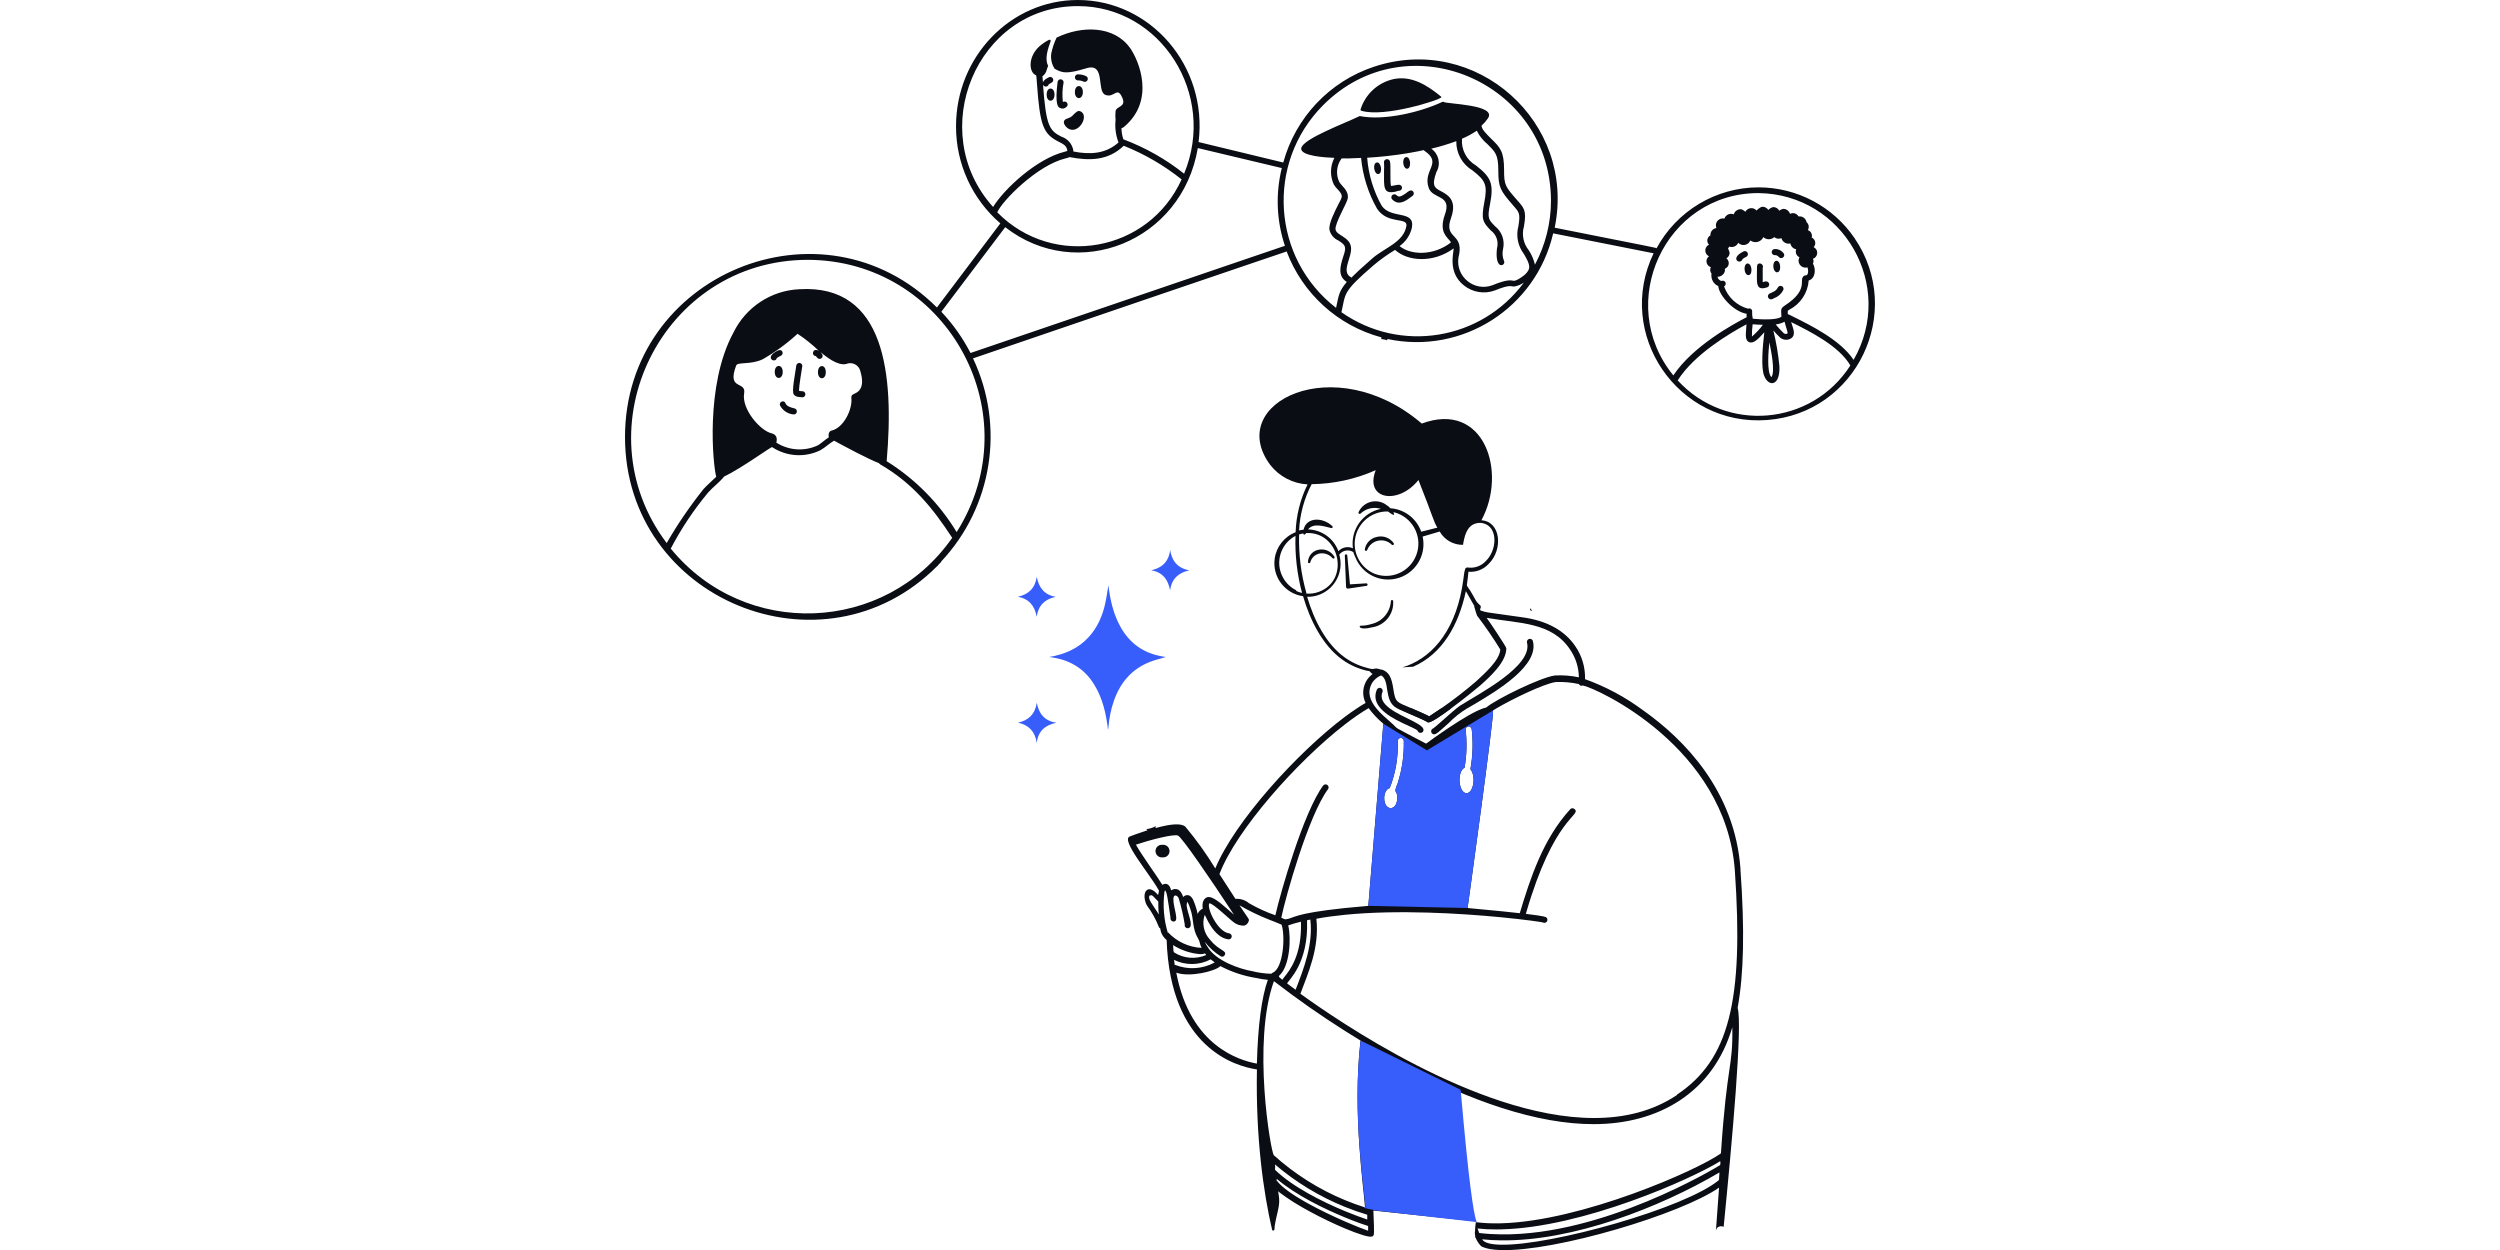 <svg width="350" height="175" viewBox="0 0 350 175" fill="none" xmlns="http://www.w3.org/2000/svg">
<g clip-path="url(#clip0_509_28482)">
<path d="M259.646 33.35C256.608 28.892 251.564 26.229 246.177 26.229C240.219 26.244 234.746 29.521 231.912 34.771C231.79 34.658 232.663 34.863 217.657 31.878C220.7 17.12 206.65 4.601 192.364 9.339C186.151 11.399 181.382 16.435 179.656 22.753L167.801 19.885C169.123 9.273 161.082 0 150.896 0C141.502 0 133.844 7.923 133.844 17.667C133.823 22.891 136.09 27.865 140.047 31.274L131.168 43.047C115.086 26.996 87.5 38.462 87.5 61.184C87.5 83.906 115.178 95.331 131.209 79.254L131.224 79.265C131.388 79.045 131.572 78.846 131.781 78.667L131.745 78.636C138.949 70.978 140.726 59.681 136.223 50.173C182.127 34.48 180.014 35.277 180.126 35.195C182.357 41.115 187.299 45.598 193.406 47.234L193.365 47.464C193.666 47.494 193.942 47.551 194.202 47.638L194.233 47.459C204.704 49.698 215.033 43.119 217.443 32.67L231.504 35.461C226.066 46.774 234.899 59.742 247.403 58.802C259.906 57.861 266.707 43.717 259.641 33.345L259.646 33.35ZM139.036 28.979C129.473 18.382 136.744 0.854 150.896 0.854C162.517 0.854 170.379 13.24 165.774 24.317C163.211 22.278 160.342 20.657 157.278 19.507C157.1 19.006 157.008 18.474 157.008 17.938C157.13 17.917 157.248 17.866 157.345 17.779C161.822 14.047 159.418 8.44 158.238 6.758C155.997 3.563 151.453 3.553 147.925 5.265C147.583 5.976 147.328 6.732 147.174 7.509C147.077 8.245 147.241 8.992 147.644 9.615C148.762 10.275 149.411 10.357 152.122 9.549C154.833 8.741 153.475 12.78 154.751 13.281C156.028 13.782 156.41 11.967 157.146 13.741C157.692 15.019 156.227 14.86 156.181 15.581C156.135 15.98 156.135 16.384 156.181 16.782C156.063 17.856 156.206 18.939 156.594 19.941C154.792 21.557 152.607 21.669 150.268 21.209V21.066C150.115 20.166 149.477 19.42 148.609 19.139C146.909 18.285 146.449 17.626 146.021 11.854C146.143 12.156 146.552 12.212 146.751 11.957C146.786 11.911 146.812 11.86 146.827 11.803C146.955 11.716 147.083 11.64 147.22 11.568C147.511 11.425 147.537 11.026 147.266 10.842C147.144 10.761 146.985 10.75 146.848 10.817C146.48 10.996 146.087 11.231 146.01 11.548C146.01 11.18 145.954 10.899 145.934 10.694C146.271 10.449 146.495 10.081 146.572 9.672C146.705 9.258 146.761 9.258 146.715 9.155C146.235 8.205 146.715 6.814 147.083 5.792C147.134 5.674 147.037 5.541 146.909 5.562C146.888 5.562 146.868 5.572 146.848 5.582C146.383 5.822 145.949 6.119 145.551 6.456C143.937 7.903 144.029 9.943 144.902 10.469C145.117 10.602 145.071 10.321 145.173 11.711C145.597 17.575 146.036 18.75 148.231 19.849C148.89 20.187 149.349 20.396 149.431 21.127C149.324 21.168 149.217 21.199 149.104 21.23C145.163 22.18 140.563 26.464 139.026 28.989L139.036 28.979ZM139.628 29.741H139.608C140.256 28.172 145.204 23.106 149.217 22.165C149.395 22.129 149.569 22.073 149.732 21.996C152.53 22.523 155.139 22.513 157.324 20.407C160.24 21.567 162.966 23.157 165.422 25.115C160.832 35.292 147.471 37.69 139.639 29.746L139.628 29.741ZM93.902 76.811C95.363 74.015 97.114 71.387 99.131 68.964C99.789 68.203 100.688 67.574 101.372 66.72C103.736 65.601 107.979 62.518 108.091 62.595C110.118 63.934 112.701 64.098 114.876 63.019C115.571 62.626 116.107 62.068 116.77 61.695C118.236 62.493 121.549 64.272 123.061 64.844C123.101 64.916 123.158 64.972 123.229 65.013C127.829 67.661 130.642 71.224 133.308 75.293C123.923 88.752 104.292 89.509 93.907 76.806L93.902 76.811ZM114.192 49.831L114.325 49.979L114.417 50.081C114.616 50.337 115.014 50.28 115.137 49.979C115.193 49.841 115.172 49.682 115.081 49.565C115.014 49.473 114.943 49.381 114.866 49.294C115.525 49.82 117.23 51.267 118.471 50.955C119.303 50.608 120.253 51.093 120.452 51.978C120.452 52.07 121.335 54.375 119.722 55.07C119.216 55.295 119.16 55.382 119.196 55.801C119.328 57.391 118.078 59.916 116.408 60.284C116.117 60.351 115.903 60.734 116.04 61.215C115.423 61.629 115.035 62.012 114.529 62.334C112.645 63.229 110.44 63.086 108.683 61.966C108.862 61.337 108.683 60.847 108.065 60.678C106.432 60.33 103.797 57.248 104.18 55.075C104.491 53.261 101.719 54.728 103.062 51.175C103.276 50.628 105.043 51.119 106.789 50.291C108.54 49.289 110.174 48.093 111.66 46.728C112.722 47.433 113.717 48.231 114.636 49.115C113.784 48.624 113.518 49.764 114.187 49.846L114.192 49.831ZM134.436 73.662C134.273 73.943 134.104 74.219 133.93 74.49C131.485 70.462 128.13 67.063 124.133 64.568C125.185 52.448 123.954 39.76 111.895 40.491C107.943 40.675 104.41 43.006 102.679 46.569C98.671 53.925 99.835 65.279 100.274 66.746C99.692 67.318 99.054 67.865 98.518 68.438C96.603 70.835 94.867 73.371 93.336 76.029C81.144 59.865 92.708 36.376 113.11 36.376C132.184 36.443 144.034 57.156 134.436 73.662ZM135.871 49.416C134.783 47.31 133.41 45.368 131.786 43.645L140.731 31.806C150.81 39.653 165.488 33.825 167.694 20.729L179.452 23.53C178.559 27.129 178.712 30.912 179.891 34.428C179.779 34.428 181.693 33.8 135.876 49.416H135.871ZM187.8 43.707C188.418 41.059 187.876 40.951 192.277 37.158C193.227 36.356 194.243 35.625 195.31 34.986C197.046 36.591 200.651 36.882 203.515 34.771C203.515 35.4 202.652 38.135 204.934 39.949C206.165 40.936 207.824 41.207 209.299 40.655C211.541 39.735 211.541 40.164 212.031 40.108C212.501 40.016 212.945 39.832 213.343 39.561C207.364 47.658 196.025 49.498 187.795 43.707H187.8ZM189.132 34.541C188.897 33.13 187.075 32.961 186.973 32.108C186.871 31.254 188.606 28.396 188.688 27.768C188.836 26.648 187.851 26.086 187.488 25.457C187.008 24.435 187.105 23.228 187.744 22.298C187.999 22.042 187.238 22.298 190.552 22.109C190.787 24.614 191.547 27.042 192.793 29.23C194.294 31.474 197.112 30.349 196.893 31.637C196.535 33.882 193.87 34.684 192.191 36.12C188.652 39.213 189.301 38.901 189.188 38.845C187.611 38.058 189.377 35.998 189.132 34.541ZM200.012 26.285C200.574 27.957 203.372 27.17 202.254 30.129C201.437 32.542 202.591 33.145 203.127 33.897C203.091 33.928 203.066 33.968 203.05 34.009C200.6 35.85 197.454 35.712 195.938 34.449C196.826 33.83 197.444 32.895 197.674 31.837C198.088 29.358 194.754 30.717 193.441 28.811C192.282 26.745 191.588 24.45 191.404 22.083C193.278 21.971 195.147 21.766 197 21.465C199.854 20.984 199.15 20.938 199.441 21.127C202.004 22.865 199.15 23.786 200.012 26.285ZM213.338 38.564C213.027 38.82 212.22 39.382 211.873 39.305C211.526 39.228 210.944 39.106 208.963 39.924C206.4 40.895 203.745 38.722 204.189 36.018C204.214 35.875 204.245 35.737 204.286 35.599C204.832 32.537 202.044 33.503 203.168 30.451C204.02 27.988 202.662 27.267 201.769 26.786C200.875 26.306 200.38 26.081 201.095 24.087C201.753 22.978 201.437 21.547 200.38 20.816C201.57 20.534 202.739 20.182 203.882 19.762C203.847 21.424 204.699 22.983 206.124 23.842C207.982 25.278 208.273 25.881 207.804 28.325C207.334 30.768 207.615 31.106 208.697 32.251C209.499 32.828 209.846 33.846 209.57 34.797C209.233 38.002 210.903 37.184 210.555 36.514C210.346 35.998 210.3 35.43 210.423 34.889C210.709 33.687 210.275 32.43 209.305 31.673C208.396 30.722 208.186 30.62 208.62 28.488C209.167 25.651 208.687 24.767 206.629 23.162C205.312 22.4 204.551 20.938 204.679 19.42C205.404 19.118 206.098 18.74 206.752 18.3C207.109 19.026 207.62 19.665 208.243 20.182C209.361 21.301 209.764 21.618 209.764 23.924C209.764 26.229 210.055 26.694 211.771 28.678C212.644 29.685 212.889 29.797 212.577 31.658C212.215 33.007 212.501 34.449 213.348 35.558C214.267 37.138 214.41 37.634 213.348 38.574L213.338 38.564ZM214.895 37.061C214.727 36.345 214.436 35.66 214.032 35.042C213.272 34.101 213.016 32.844 213.358 31.678C213.752 29.434 213.358 29.112 212.353 27.967C210.785 26.163 210.561 25.958 210.571 23.796C210.571 21.24 210.055 20.667 208.769 19.425C207.211 17.902 207.548 17.856 207.4 17.61C207.742 17.299 208.044 16.951 208.309 16.568C209.642 14.615 202.473 14.574 202.106 14.267C202.05 14.232 201.978 14.232 201.927 14.267C198.848 15.714 193.789 16.915 190.439 16.261C190.404 16.251 190.363 16.251 190.327 16.261C188.366 17.237 182.398 19.42 182.178 20.744C181.99 21.863 185.661 22.058 186.814 22.099C186.207 23.269 186.181 24.649 186.738 25.84C186.896 26.091 187.085 26.326 187.299 26.536C188.106 27.42 187.927 27.512 187.376 28.596C186.83 29.685 186.008 31.274 186.12 32.159C186.273 32.834 186.738 33.396 187.376 33.672C188.494 34.377 188.494 34.623 188.014 36.049C187.667 37.169 187.208 38.651 188.55 39.469C187.432 40.803 187.432 41.319 187.049 43.103C178.063 36.136 177.19 22.86 185.191 14.773C196.969 2.868 217.137 11.41 217.137 28.146C217.126 31.249 216.355 34.306 214.895 37.046V37.061ZM234.879 53.25C237.207 49.585 242.144 46.671 244.508 45.404C244.431 46.099 244.416 46.917 244.416 46.917C244.416 47.464 244.584 47.801 244.921 47.914C245.457 48.103 246.039 47.612 247.004 46.523C246.759 48.563 246.514 51.589 247.004 52.668C247.653 54.217 249.246 54.038 249.118 51.257C248.955 49.57 248.669 47.903 248.266 46.257C248.572 46.625 248.899 46.968 249.251 47.29C249.664 47.612 250.226 47.658 250.686 47.413C251.502 46.922 251.043 46.032 250.762 45.092C253.514 46.462 257.481 48.456 259.049 51.17C253.616 59.625 241.669 60.652 234.874 53.255L234.879 53.25ZM241.424 39.372C241.312 39.295 241.174 39.28 241.046 39.326C240.755 39.326 240.51 39.034 240.444 38.753C241.204 38.753 241.628 38.012 241.465 37.634C242.078 37.419 242.226 36.627 241.735 36.202C241.72 36.187 241.705 36.177 241.69 36.166C241.97 36.013 242.144 35.722 242.149 35.405C242.113 35.19 242.037 34.986 241.924 34.802C241.991 34.715 242.047 34.623 242.093 34.52C242.583 34.71 243.134 34.474 243.349 33.994C243.87 34.526 244.763 34.352 245.049 33.667C245.672 34.122 246.55 33.892 246.872 33.197C247.301 33.595 247.964 33.595 248.393 33.197C248.674 33.432 249.062 33.488 249.399 33.34C249.542 33.892 250.104 34.224 250.655 34.081C250.726 34.5 251.053 34.827 251.472 34.899C251.436 35.011 251.411 35.129 251.405 35.246C251.416 35.584 251.615 35.88 251.921 36.018C251.554 36.673 252.039 37.48 252.784 37.47C252.871 37.47 252.958 37.455 253.039 37.434C253.198 37.802 253.187 38.554 252.815 38.554C252.646 38.538 252.483 38.63 252.411 38.789C251.942 39.259 253.126 40.629 249.961 42.715C249.21 43.211 249.368 43.308 249.399 44.34C248.74 44.836 246.657 44.734 245.391 44.622C245.314 44.305 245.284 43.983 245.299 43.655C245.355 43.349 245.059 43.098 244.768 43.2C244.753 43.2 244.743 43.211 244.727 43.216C243.16 42.791 241.904 41.621 241.368 40.087C241.654 39.949 241.684 39.551 241.424 39.372ZM250.206 46.712C250.042 46.784 249.848 46.753 249.716 46.636C249.317 46.257 248.945 45.848 248.597 45.424C249.031 45.373 249.455 45.245 249.838 45.041C250.093 46.084 250.384 46.61 250.206 46.712ZM248 52.801C247.295 52.126 247.607 48.946 247.709 47.924C247.908 48.89 248.572 52.003 248 52.801ZM246.8 45.48C246.356 46.084 245.84 46.636 245.269 47.116C245.258 46.544 245.294 45.971 245.371 45.399C245.774 45.434 246.3 45.465 246.805 45.475L246.8 45.48ZM250.946 44.289C250.737 44.161 250.517 44.059 250.287 43.977V43.507L250.522 43.349C252.069 42.551 253.09 41.008 253.218 39.269C254.147 38.998 254.27 37.7 253.81 36.892C253.928 36.688 253.928 36.438 253.81 36.233C254.454 36.013 254.622 35.18 254.111 34.73C254.05 34.679 253.984 34.633 253.912 34.597C254.311 34.173 254.163 33.483 253.632 33.253C253.769 32.818 253.529 32.358 253.095 32.22C253.32 31.852 253.243 31.377 252.917 31.101C252.82 30.574 252.324 30.221 251.799 30.303C251.635 30.017 251.334 29.833 251.002 29.833C250.864 29.853 250.732 29.884 250.599 29.935C250.471 29.516 250.078 29.23 249.634 29.24C249.44 29.286 249.256 29.373 249.098 29.495C248.929 29.189 248.608 28.995 248.26 28.989C247.995 29.051 247.75 29.189 247.566 29.393C247.387 29.117 247.086 28.949 246.759 28.943C246.57 28.943 246.31 29.102 245.907 29.47C245.478 28.964 244.671 29.051 244.36 29.639C244.069 29.424 243.88 29.291 243.711 29.291C243.257 29.281 242.859 29.577 242.726 30.007C242.2 29.797 241.603 30.068 241.414 30.6C240.684 30.431 240.046 31.116 240.265 31.837C240.275 31.867 240.285 31.898 240.296 31.924C239.79 31.995 239.423 32.445 239.458 32.956C238.973 33.212 238.871 33.866 239.259 34.255C238.636 34.546 238.56 35.405 239.126 35.804C239.167 35.834 239.213 35.86 239.259 35.88C238.723 36.269 238.81 37.097 239.418 37.368C239.448 37.383 239.484 37.393 239.52 37.404C239.366 37.695 239.402 38.048 239.612 38.298C239.489 39.034 239.882 39.76 240.561 40.057C240.638 41.324 242.7 43.645 244.523 43.926V44.417C242.619 45.383 236.967 48.496 234.266 52.555C226.025 42.444 233.122 27.032 246.177 27.032C258.073 27.159 265.431 40.057 259.503 50.383C257.655 47.612 253.657 45.629 250.951 44.284L250.946 44.289Z" fill="#0A0D14"/>
<path d="M249.246 40.021C249.098 40.031 248.965 40.118 248.899 40.256C248.496 41.043 247.679 40.895 247.531 41.345C247.439 41.621 247.643 41.907 247.934 41.907C248.067 41.907 248.102 41.907 248.373 41.749C248.924 41.549 249.379 41.151 249.649 40.629C249.792 40.338 249.568 40.005 249.246 40.026V40.021Z" fill="#0A0D14"/>
<path d="M147.077 12.396C146.337 12.396 146.347 14.099 147.077 14.099C147.807 14.099 147.838 12.396 147.077 12.396Z" fill="#0A0D14"/>
<path d="M115.065 51.252C114.325 51.252 114.325 52.954 115.065 52.954C115.805 52.954 115.795 51.252 115.065 51.252Z" fill="#0A0D14"/>
<path d="M149.227 14.262C149.094 14.191 148.931 14.201 148.803 14.283C148.696 13.373 148.726 12.447 148.905 11.548C148.915 11.221 148.573 11.001 148.282 11.154C148.175 11.21 148.093 11.313 148.068 11.435C147.654 14.666 148.144 15.024 148.394 15.111C148.68 15.264 149.033 15.223 149.267 14.998C149.543 14.819 149.523 14.41 149.232 14.262H149.227Z" fill="#0A0D14"/>
<path d="M151.601 12.892C151.601 11.773 150.483 11.762 150.483 12.892C150.483 14.022 151.601 14.012 151.601 12.892Z" fill="#0A0D14"/>
<path d="M151.264 15.591C150.907 15.412 150.605 15.724 150.146 16.194C149.686 16.665 149.114 16.522 148.961 16.966C148.803 17.35 149.411 18.178 150.146 18.178C151.366 18.178 152.387 16.102 151.264 15.586V15.591Z" fill="#0A0D14"/>
<path d="M248.47 35.717C249.031 35.717 248.975 36.131 249.363 36.131C249.69 36.131 249.899 35.778 249.736 35.497C249.716 35.461 249.695 35.43 249.664 35.405C249.379 35.042 248.929 34.837 248.465 34.868C248.138 34.868 247.934 35.221 248.097 35.507C248.174 35.64 248.311 35.722 248.465 35.722L248.47 35.717Z" fill="#0A0D14"/>
<path d="M248.27 37.317C248.327 38.359 249.276 38.426 249.22 37.317C249.164 36.197 248.214 36.274 248.27 37.317Z" fill="#0A0D14"/>
<path d="M111.246 57.181C109.735 56.834 110.128 56.42 109.781 56.231C109.485 56.093 109.148 56.328 109.178 56.65C109.178 56.686 109.188 56.721 109.199 56.757C109.566 57.463 110.266 57.938 111.057 58.015C111.379 58.076 111.644 57.764 111.537 57.452C111.491 57.319 111.384 57.222 111.251 57.187L111.246 57.181Z" fill="#0A0D14"/>
<path d="M151.003 10.413C150.682 10.346 150.406 10.658 150.513 10.97C150.564 11.113 150.687 11.221 150.835 11.251C151.121 11.241 151.402 11.297 151.662 11.41C151.948 11.568 152.3 11.354 152.29 11.026C152.29 10.899 152.229 10.781 152.132 10.704C151.785 10.515 151.397 10.418 151.003 10.413Z" fill="#0A0D14"/>
<path d="M108.749 50.132C108.933 49.999 109.132 49.887 109.342 49.795C109.801 49.56 109.541 48.752 108.872 49.089C106.881 50.076 108.56 50.96 108.749 50.132Z" fill="#0A0D14"/>
<path d="M109.582 52.07C109.582 50.95 108.464 50.95 108.464 52.07C108.464 53.189 109.582 53.199 109.582 52.07Z" fill="#0A0D14"/>
<path d="M112.4 54.774C112.277 54.774 112.053 54.774 111.854 54.707C111.854 54.058 112.277 51.569 112.323 51.242C112.323 50.914 111.976 50.705 111.69 50.868C111.588 50.925 111.512 51.027 111.486 51.144C111.374 52.095 110.792 54.799 111.129 55.224C111.466 55.648 111.956 55.561 112.247 55.617C112.568 55.679 112.839 55.367 112.727 55.055C112.676 54.912 112.553 54.804 112.4 54.779V54.774Z" fill="#0A0D14"/>
<path d="M244.416 35.983C244.727 35.88 244.809 35.476 244.564 35.262C244.416 35.129 244.196 35.119 244.033 35.231C242.108 36.207 243.629 37.112 243.931 36.32C243.931 36.32 244.007 36.187 244.411 35.983H244.416Z" fill="#0A0D14"/>
<path d="M244.303 37.204C244.135 37.675 244.304 38.518 244.773 38.518C245.243 38.518 245.212 37.777 245.197 37.654C245.12 36.816 244.503 36.657 244.303 37.204Z" fill="#0A0D14"/>
<path d="M247.52 39.489C247.494 39.469 247.464 39.448 247.428 39.438C247.203 39.326 247.061 39.438 246.78 39.505V37.521C246.918 37.194 246.647 36.841 246.3 36.887C246.29 36.887 246.279 36.887 246.264 36.892C245.993 36.969 245.963 37.138 245.973 37.843C245.973 39.545 245.738 40.793 247.428 40.22C247.729 40.093 247.78 39.684 247.52 39.489Z" fill="#0A0D14"/>
<path d="M196.99 23.622C197.618 23.622 197.526 21.93 196.868 21.996C196.209 22.063 196.388 23.622 196.99 23.622Z" fill="#0A0D14"/>
<path d="M201.794 13.618C201.784 13.552 201.743 13.495 201.682 13.47C199.788 11.921 197.608 10.556 195.111 11.072C192.911 11.553 191.144 13.178 190.475 15.331C190.465 15.412 190.521 15.489 190.598 15.509C193.855 16.486 201.692 13.961 201.794 13.613V13.618Z" fill="#0A0D14"/>
<path d="M197.929 27.165C197.97 26.934 197.822 26.71 197.592 26.658C197.368 26.658 197.225 26.75 196.918 26.986C195.519 28.039 195.744 27.2 195.218 27.2C194.891 27.2 194.682 27.553 194.845 27.834C194.866 27.87 194.886 27.901 194.917 27.926C195.713 28.724 196.551 28.33 197.434 27.655C197.725 27.441 197.883 27.384 197.924 27.159L197.929 27.165Z" fill="#0A0D14"/>
<path d="M195.422 26.817C195.56 26.761 195.708 26.725 195.861 26.704C196.183 26.704 196.387 26.352 196.224 26.076C196.147 25.948 196.009 25.866 195.861 25.866C195.468 25.866 194.932 26.055 194.743 26.035C194.575 25.462 194.743 23.065 194.595 22.605C194.513 22.288 194.115 22.175 193.88 22.405C193.773 22.513 193.727 22.671 193.763 22.819C193.788 23.193 193.788 23.566 193.763 23.939C193.763 26.183 193.584 27.236 195.422 26.822V26.817Z" fill="#0A0D14"/>
<path d="M192.747 22.748C192.119 22.84 192.354 24.45 192.982 24.363C193.61 24.271 193.375 22.646 192.747 22.748Z" fill="#0A0D14"/>
<path d="M214.262 85.133C214.247 85.184 214.237 85.241 214.226 85.297C214.206 85.389 214.186 85.455 214.502 85.542L214.262 85.133Z" fill="#0A0D14"/>
<path d="M206.103 98.772C205.868 98.894 205.634 99.027 205.409 99.165C204.454 99.743 203.581 100.443 202.8 101.246C201.411 102.493 201.064 102.805 200.799 102.805C200.691 102.81 200.589 102.769 200.508 102.703C200.262 102.483 200.339 102.079 200.651 101.977C200.86 101.875 202.887 100.009 203.913 99.165C204.122 98.997 204.291 98.864 204.393 98.802C207.058 97.121 214.671 93.21 213.772 89.938C213.752 89.816 213.787 89.688 213.864 89.591C214.073 89.34 214.477 89.407 214.594 89.713C215.544 93.164 209.641 96.686 206.103 98.772Z" fill="#0A0D14"/>
<path d="M162.752 118.273C162.073 118.197 161.567 118.882 161.843 119.505C161.996 119.863 162.369 120.073 162.752 120.032C163.431 120.109 163.936 119.424 163.66 118.8C163.507 118.442 163.135 118.233 162.752 118.273Z" fill="#0A0D14"/>
<path d="M199.252 102.37C199.236 102.401 199.216 102.432 199.19 102.462C198.966 102.703 198.567 102.616 198.47 102.304C198.118 101.844 194.774 100.868 193.278 99.165C192.625 98.429 192.323 97.555 192.768 96.528C192.829 96.415 192.936 96.333 193.059 96.303C193.38 96.236 193.656 96.543 193.554 96.855C193.171 97.765 193.692 98.516 194.554 99.165C196.377 100.54 199.721 101.445 199.252 102.37Z" fill="#0A0D14"/>
<path d="M243.671 121.673C242.884 110.744 235.833 103.526 229.977 99.4C227.511 97.576 224.79 96.119 221.905 95.081C221.951 93.455 221.487 91.855 220.573 90.511C219.072 88.267 216.55 86.876 213.093 86.416C211.857 86.248 210.622 86.079 209.391 85.895C208.723 85.793 207.967 85.736 207.334 85.486C207.288 85.466 207.237 85.44 207.216 85.394C207.206 85.363 207.216 85.328 207.222 85.292C207.257 85.138 207.375 84.975 207.283 84.821C207.237 84.745 207.16 84.689 207.089 84.627C206.691 84.29 206.486 83.83 206.236 83.38C206.109 83.145 205.96 82.915 205.828 82.685C205.741 82.531 205.343 82.056 205.363 81.892C205.46 81.085 205.547 80.619 205.583 80.042C206.629 80.139 207.666 79.74 208.386 78.973C210.474 76.959 210.127 72.998 207.395 72.839C211.071 66.066 207.778 56.047 199.047 59.298C186.85 48.854 171.401 56.404 177.829 65.084C179.095 66.71 181.004 67.707 183.062 67.814C182.03 69.9 181.464 72.185 181.387 74.511C179.81 75.119 178.686 76.54 178.457 78.217C178.104 80.763 179.886 83.114 182.429 83.467C183.378 86.769 185.17 90.388 187.943 92.361C188.974 93.097 190.148 93.619 191.379 93.905C191.491 93.931 191.629 93.915 191.731 93.972C191.823 94.023 192.083 94.432 192.201 94.319C192.017 94.493 191.813 94.636 191.644 94.836C191.476 95.03 191.333 95.239 191.215 95.464C190.986 95.909 190.858 96.41 190.848 96.916C190.838 97.432 190.955 97.949 191.185 98.409C190.792 98.634 190.383 98.889 189.959 99.175C189.413 99.533 188.846 99.937 188.259 100.372C181.632 105.361 172.851 115.022 170.139 121.581C168.889 119.531 167.49 117.573 165.948 115.733C165.391 115.247 164.023 115.304 161.761 115.932L161.812 115.661C161.424 115.876 160.98 116.019 160.475 116.086L160.663 116.234C159.479 116.617 158.427 116.996 158.167 117.108C156.88 117.604 160.868 122.22 162.19 124.576C162.195 124.612 162.221 124.648 162.256 124.663C162.256 124.842 162.165 125.083 162.134 125.302C161.731 124.822 161.011 124.183 160.51 124.663C160.005 125.149 160.286 126.289 160.577 126.775C161.256 127.69 161.812 128.692 162.231 129.755C162.267 129.857 162.338 129.939 162.435 129.98C162.501 130.619 162.823 131.196 163.329 131.595C163.844 146.68 172.948 149.282 175.97 149.722C175.791 159.128 176.848 166.857 178.109 172.234C178.222 172.25 178.36 172.352 178.411 172.178C178.457 172.01 178.436 171.79 178.462 171.611C178.492 171.411 178.538 171.217 178.569 171.018C178.722 170.133 179.033 169.254 179.085 168.355C179.115 167.813 179.028 167.276 178.936 166.744C178.936 166.836 179.483 167.184 179.57 167.256C179.718 167.368 179.866 167.475 180.019 167.583C180.361 167.823 180.713 168.053 181.065 168.278C181.862 168.779 182.679 169.244 183.511 169.689C185.058 170.522 186.641 171.284 188.259 171.969C190.215 172.792 191.762 173.282 192.129 173.104C192.231 173.047 192.303 172.955 192.339 172.843C192.395 172.654 192.339 170.68 192.272 169.479L205.276 170.849C204.878 167.424 204.342 161.719 203.602 152.595C205.848 153.566 208.023 154.394 210.116 155.069C214.885 156.613 219.245 157.39 223.141 157.379C232.101 157.379 239.826 153.034 242.522 143.818C242.624 149.558 241.781 148.674 240.934 161.433L240.888 161.5C237.687 163.8 221.461 170.977 210.116 171.263C208.896 171.294 207.732 171.248 206.65 171.105C206.578 171.105 206.527 171.815 206.476 172.664C206.502 172.766 206.512 172.863 206.522 172.976C206.522 173.037 206.522 173.098 206.517 173.16C206.859 173.916 207.191 174.387 207.507 174.55C208.115 174.826 208.983 174.974 210.05 175.01H210.122C217.77 175.245 235.364 169.98 240.668 166.264C240.52 168.38 240.372 170.379 240.234 172.234C240.234 172.234 240.24 172.234 240.245 172.234C240.337 171.718 240.913 171.56 241.312 171.759C242.481 159.94 243.987 143.429 243.267 141.113C244.13 136.385 244.273 130.2 243.66 121.688L243.671 121.673ZM161.016 125.328L161.041 125.384C161.286 125.169 161.531 125.609 162.159 126.212C162.159 126.596 162.159 127.403 162.246 128.027C161.343 126.606 160.526 125.696 161.016 125.328ZM240.658 165.206C235.976 169.121 217.229 174.397 210.132 174.259C208.738 174.233 207.788 174.003 207.492 173.502C208.355 173.594 209.233 173.64 210.132 173.65C220.236 173.783 232.382 169.045 240.725 164.142L240.658 165.206ZM240.837 163.054L240.791 163.13C240.194 163.498 224.479 173.006 210.132 172.812C209.111 172.802 208.09 172.741 207.089 172.618C207.012 172.439 206.936 172.224 206.854 171.989C207.727 172.081 208.605 172.127 209.488 172.122C209.703 172.122 209.912 172.122 210.132 172.112C221.604 171.866 236.87 165.037 240.837 162.563C240.868 162.66 240.857 162.854 240.837 163.054ZM183.634 67.784C186.723 67.748 189.776 67.078 192.599 65.826C190.996 69.956 195.749 70.748 198.583 67.201C200.732 72.624 200.625 72.829 201.228 73.872L198.971 74.439C198.312 72.578 196.617 71.29 194.657 71.157C194.498 70.984 194.315 70.83 194.115 70.707C193.957 70.585 193.789 70.488 193.61 70.406C192.303 69.823 190.776 70.411 190.194 71.715C190.174 71.771 190.184 71.827 190.215 71.873C190.271 71.95 190.378 71.97 190.46 71.914C191.215 71.183 192.313 70.922 193.319 71.239C190.766 71.76 189.056 74.178 189.408 76.76C188.719 76.443 187.897 76.607 187.376 77.164C186.717 75.375 185.038 74.168 183.128 74.117C183.868 73.187 185.221 73.647 186.37 73.928C186.431 73.943 186.493 73.928 186.534 73.882C186.595 73.81 186.585 73.713 186.518 73.652C185.196 72.389 182.893 72.364 182.505 74.148C182.291 74.173 182.082 74.209 181.872 74.255C181.984 71.996 182.582 69.787 183.634 67.784ZM195.142 71.873C195.126 71.812 195.101 71.755 195.075 71.699C195.28 71.745 195.484 71.806 195.683 71.883C198.006 72.783 199.17 75.4 198.271 77.731C197.378 80.057 194.764 81.223 192.436 80.323C190.71 79.597 189.607 77.885 189.658 76.014C189.73 73.509 191.818 71.536 194.315 71.607C194.406 71.658 195.371 72.445 195.142 71.873ZM181.448 82.725L181.494 82.649C180.677 82.25 180.014 81.606 179.59 80.803C178.482 78.718 179.279 76.126 181.367 75.022C181.285 77.716 181.591 80.41 182.286 83.012C181.995 82.95 181.714 82.853 181.448 82.725ZM181.877 74.817C182.066 74.756 182.26 74.71 182.454 74.674C182.459 74.792 182.592 75.022 182.858 74.633C187.519 74.352 189.081 81.177 184.67 82.848C184.093 83.068 183.465 83.155 182.847 83.094L182.893 83.017C182.138 80.354 181.796 77.588 181.877 74.817ZM192.191 93.66C191.915 93.665 191.629 93.563 191.374 93.496C191.067 93.42 190.771 93.322 190.475 93.215C189.883 93 189.316 92.719 188.78 92.387C188.606 92.28 188.438 92.167 188.275 92.05C185.615 90.143 183.925 86.718 183.001 83.549C183.634 83.569 184.262 83.451 184.844 83.206C187.014 82.301 188.157 79.909 187.499 77.644C187.958 77.036 188.811 76.877 189.459 77.287C189.536 77.532 189.633 77.777 189.745 78.007C190.22 79.219 191.154 80.195 192.349 80.716C193.309 81.141 194.381 81.243 195.402 81.018C198.072 80.43 199.757 77.787 199.17 75.119L201.559 74.414C202.223 75.584 203.474 76.3 204.822 76.279C205.026 75.017 205.353 73.698 206.527 73.309C207.007 73.141 207.528 73.166 207.992 73.376C209.744 74.153 209.499 77.108 208.033 78.529C207.395 79.234 206.456 79.582 205.516 79.454C205.496 79.454 205.481 79.444 205.46 79.444C205.276 79.428 205.113 79.566 205.098 79.75C204.924 80.292 204.995 80.512 204.679 82.327C203.525 88.814 200.079 92.336 196.336 93.43C196.837 93.389 197.342 93.358 197.848 93.338C201.958 91.538 204.194 87.5 205.225 82.761L206.435 84.888C206.435 84.888 206.394 84.913 206.379 84.929C206.507 85.21 206.553 85.527 206.655 85.818C206.706 85.961 206.757 86.099 206.813 86.243C206.844 86.273 206.869 86.309 206.9 86.335C208.023 87.817 209.075 89.35 210.045 90.94C209.933 92.479 207.809 94.304 206.685 95.367C205.118 96.717 203.484 97.979 201.784 99.16C201.228 99.544 200.666 99.922 200.094 100.29C199.716 100.07 198.292 99.452 197.613 99.16C197.567 99.14 197.526 99.119 197.485 99.104C195.571 98.271 195.356 98.419 195.065 96.446C194.82 94.79 194.447 94.12 193.523 93.757C193.472 93.757 193.421 93.757 193.37 93.747C193.069 93.685 192.768 93.527 192.456 93.609C192.456 93.609 192.466 93.609 192.471 93.604C192.38 93.639 192.288 93.655 192.196 93.655L192.191 93.66ZM192.043 95.679C192.354 95.178 192.808 94.784 193.35 94.554C194.652 95.25 193.676 98.097 195.514 99.119C195.535 99.129 195.565 99.145 195.606 99.165C196.26 99.487 199.435 100.822 199.655 100.98C199.737 101.072 199.849 101.128 199.972 101.139C200.39 101.139 201.743 100.229 203.173 99.165C204.924 97.872 206.793 96.344 207.227 95.97C208.6 94.749 210.887 92.694 210.887 90.766C210.887 90.542 208.447 86.912 208.13 86.498C212.69 87.301 217.269 87.055 219.843 90.981C220.608 92.116 221.027 93.455 221.042 94.825C219.94 94.59 218.806 94.503 217.683 94.565C215.656 94.846 209.509 97.852 208.064 99.053C207.941 99.078 207.804 99.119 207.661 99.165C205.327 99.958 200.395 103.572 199.655 104.108C194.202 101.225 196.219 102.427 194.595 101.026C193.952 100.469 193.237 99.845 192.686 99.165C191.838 98.123 191.358 96.952 192.063 95.679H192.043ZM205.184 102.156C205.174 101.926 205.338 101.726 205.567 101.696C205.797 101.685 205.996 101.849 206.037 102.079C206.251 103.945 206.19 105.831 205.858 107.682C206.655 108.638 206.308 111.045 205.312 111.045C204.189 111.045 203.944 107.999 205.041 107.472C205.343 105.714 205.394 103.924 205.184 102.156ZM195.611 111.695V111.73C195.611 113.601 193.789 113.601 193.789 111.73C193.789 110.999 194.126 110.432 194.56 110.33C195.387 108.234 195.77 105.99 195.683 103.735C195.683 103.408 196.035 103.204 196.321 103.367C196.449 103.444 196.53 103.587 196.53 103.735C196.576 105.734 196.29 107.728 195.683 109.634C194.999 111.326 195.611 110.396 195.611 111.695ZM188.275 101.43C189.449 100.52 190.562 99.748 191.568 99.165C191.588 99.155 191.609 99.14 191.629 99.129V99.165C192.216 99.963 192.9 100.684 193.666 101.317L191.563 126.821C190.322 126.923 189.234 127.03 188.275 127.127C180.968 127.894 181.173 128.553 180.029 128.702C179.871 128.702 179.804 128.702 179.381 128.477C179.947 125.711 183.184 114.128 185.941 110.463C186.11 110.181 185.916 109.824 185.589 109.813C185.467 109.808 185.349 109.859 185.267 109.946C182.536 113.591 179.299 124.847 178.548 128.139C177.267 127.695 176.031 127.127 174.857 126.447C174.331 126.003 173.647 125.788 172.963 125.844C172.57 125.261 170.722 122.378 170.722 122.378C173.06 116.198 181.632 106.567 188.275 101.43ZM169.394 131.549C168.526 130.614 168.245 129.279 168.664 128.073C168.776 128.155 169.884 131.324 172.023 131.513C172.35 131.508 172.549 131.15 172.381 130.869C172.32 130.772 172.223 130.7 172.11 130.675C170.43 130.496 168.853 126.953 169.323 126.458C169.838 126.458 172.223 128.778 172.682 129.085C173.116 129.453 173.683 129.632 174.249 129.576C174.515 129.474 174.724 129.254 174.811 128.983C174.923 128.646 174.898 128.824 173.524 126.739C174.888 127.536 176.317 128.221 177.788 128.794C178.247 128.973 178.839 129.198 179.421 129.453C179.963 131.043 179.672 135.562 178.181 136.18C178.104 136.206 178.033 136.257 177.992 136.324C177.093 136.308 176.2 136.186 175.327 135.966C173.514 135.654 170.364 134.545 169.169 132.725C168.965 132.459 168.802 132.162 168.674 131.851C169.287 132.669 170.048 133.359 170.916 133.89C171.125 134.003 171.38 133.906 171.472 133.691L171.487 133.655C171.753 133.042 170.619 133.088 169.394 131.549ZM179.085 136.594C180.555 135.311 180.8 131.431 180.351 129.555C180.938 129.351 181.53 129.177 182.133 129.039C182.291 133.711 180.555 135.863 179.804 136.784L179.524 137.167C178.89 136.64 179.069 136.809 179.085 136.594ZM182.985 128.835L183.445 128.738C183.858 132.188 182.546 135.587 181.382 138.568L180.198 137.683C180.274 137.325 183.23 134.974 182.985 128.835ZM162.721 123.861C161.899 122.527 159.898 119.812 159.025 118.253C160.883 117.624 164.355 116.709 164.927 116.985C165.493 117.266 169.282 122.762 172.764 128.073C171.641 127.122 170.109 125.583 169.226 125.583C168.741 125.583 168.204 126.069 168.383 127.209C168.061 127.357 167.806 127.623 167.668 127.95C167.597 127.572 167.495 127.194 167.367 126.831C167.199 126.391 166.994 125.471 166.366 125.328C166.096 125.282 165.82 125.379 165.641 125.583C165.304 124.464 164.646 124.249 163.951 124.643C163.757 123.723 163.191 123.59 162.762 123.861H162.721ZM163.492 130.583C162.946 128.768 162.782 126.861 163.012 124.98C163.012 124.755 163.109 124.679 163.109 124.653C163.38 124.868 163.502 125.987 163.87 128.487C163.803 128.819 164.12 129.095 164.437 128.993C164.462 128.983 164.488 128.973 164.508 128.957C164.993 128.681 164.273 127.066 164.273 125.89C164.273 125.047 164.891 125.384 165.024 125.778C165.381 126.974 165.662 128.196 165.866 129.433C165.789 129.75 166.091 130.031 166.402 129.934C166.586 129.877 166.709 129.709 166.703 129.52C166.806 128.625 165.8 126.831 166.254 126.258C166.402 126.55 166.52 126.851 166.617 127.168C167.199 128.758 166.841 129.877 167.735 131.406C168.061 131.953 167.857 131.943 168.225 132.704C166.443 132.617 164.763 131.84 163.538 130.542L163.492 130.583ZM168.005 133.578C168.919 133.578 168.531 133.297 168.878 133.701C167.418 134.33 165.744 134.202 164.396 133.354C164.278 133.19 164.283 133.318 164.232 132.316C165.371 133.037 166.663 133.471 168.005 133.578ZM164.467 135.127C164.421 134.877 164.385 134.632 164.365 134.386C165.994 135.184 167.903 135.153 169.501 134.309C169.68 134.463 169.869 134.611 170.063 134.744C168.353 135.679 166.32 135.802 164.508 135.081L164.467 135.127ZM175.965 148.904C173.606 148.48 166.632 146.501 164.682 136.175C166.586 136.865 170.226 135.95 170.849 135.25C172.417 136.078 174.112 136.64 175.863 136.917C176.399 137.044 176.945 137.131 177.497 137.177C176.624 139.621 176.108 143.567 175.965 148.904ZM178.329 161.73C177.915 161.249 175.26 145.934 178.349 137.361C181.545 139.83 184.859 142.156 188.275 144.313C189.015 144.784 189.755 145.244 190.506 145.699C190.475 145.724 190.455 145.765 190.455 145.806C189.331 155.897 190.935 166.397 191.103 169.04C190.143 168.738 189.199 168.395 188.275 168.007C184.634 166.504 181.27 164.378 178.329 161.73ZM178.492 163.759C178.543 163.468 178.523 163.243 178.497 163.023C181.423 165.523 184.726 167.521 188.275 168.958C189.301 169.377 190.347 169.745 191.415 170.062V170.732C190.684 170.491 189.571 170.087 188.275 169.551C185.15 168.252 180.953 166.172 178.492 163.759ZM191.537 172.301C190.945 172.107 189.735 171.636 188.275 170.997C184.89 169.52 180.172 167.158 178.783 165.328L178.742 165.41V165.037C181.428 167.332 185.405 169.244 188.275 170.43C189.781 171.054 190.986 171.473 191.537 171.642V172.301ZM234.792 153.239L234.746 153.321C227.966 157.85 218.929 157.047 210.132 154.159C201.968 151.48 194.018 147.012 188.275 143.342C185.696 141.696 183.562 140.214 182.056 139.125C183.087 136.334 184.752 132.75 184.292 128.625C185.553 128.39 186.891 128.211 188.275 128.073C195.708 127.332 204.475 127.869 210.132 128.415C213.512 128.743 215.784 129.075 216.003 129.141C216.284 129.305 216.641 129.095 216.641 128.768C216.641 128.722 216.631 128.676 216.616 128.635C216.519 128.334 216.381 128.288 213.619 127.94C217.535 114.332 221.456 114.174 220.445 113.279C220.282 113.111 220.011 113.111 219.843 113.279C216.003 117.481 214.247 122.951 212.766 127.848C212.051 127.766 211.107 127.669 210.132 127.567C208.166 127.373 206.073 127.173 205.465 127.122C205.557 126.437 209.218 100.039 209.029 99.457C209.167 99.37 209.33 99.268 209.509 99.165C211.592 97.939 216.07 95.735 217.805 95.485C218.893 95.444 219.98 95.536 221.042 95.766C221.139 95.981 221.39 96.073 221.599 95.97C223.514 96.328 241.587 104.569 242.874 121.821C244.15 140.147 242.047 148.398 234.792 153.239Z" fill="#0A0D14"/>
<path d="M192.144 87.812C190.194 88.313 190.194 87.592 190.5 87.597C191.011 87.597 191.521 87.515 192.006 87.362C193.518 87.019 194.621 85.721 194.723 84.177C194.718 84.09 194.779 84.009 194.871 84.004C194.957 83.998 195.039 84.06 195.044 84.152C195.172 85.941 193.911 87.531 192.144 87.817V87.812Z" fill="#0A0D14"/>
<path d="M195.07 76.29C195.009 76.331 194.927 76.325 194.871 76.279C194.361 75.758 193.61 75.538 192.9 75.707C192.216 75.855 191.655 76.346 191.409 77.005C191.379 77.097 191.277 77.143 191.185 77.113C191.118 77.087 191.072 77.026 191.067 76.954C191.195 76.055 191.879 75.339 192.768 75.165C193.661 74.94 194.595 75.293 195.121 76.049C195.172 76.131 195.147 76.239 195.07 76.29Z" fill="#0A0D14"/>
<path d="M186.778 78.166C186.707 78.222 186.61 78.212 186.554 78.14C186.13 77.649 185.492 77.399 184.848 77.476C184.169 77.562 183.608 78.058 183.439 78.728C183.393 78.907 183.102 78.861 183.113 78.697C183.138 77.808 183.802 77.072 184.685 76.949C185.528 76.806 186.375 77.2 186.809 77.941C186.865 78.012 186.855 78.109 186.784 78.166H186.778Z" fill="#0A0D14"/>
<path d="M191.277 82.025L188.719 82.409C188.581 82.419 188.458 82.311 188.448 82.173C188.448 82.168 188.448 82.163 188.448 82.158L188.274 77.752C188.29 77.655 188.382 77.593 188.479 77.609C188.545 77.619 188.596 77.67 188.616 77.731L188.994 81.811L191.277 81.667C191.374 81.667 191.455 81.739 191.46 81.841C191.46 81.938 191.389 82.02 191.287 82.025H191.277Z" fill="#0A0D14"/>
<path d="M199.655 100.98C199.435 100.822 196.259 99.487 195.606 99.165H197.612C198.292 99.457 199.716 100.075 200.094 100.295C200.666 99.927 201.227 99.549 201.784 99.165H203.172C201.743 100.229 200.39 101.138 199.971 101.138C199.849 101.128 199.736 101.072 199.655 100.98Z" fill="#0A0D14"/>
<path d="M209.029 99.457L199.767 105.049L193.753 101.369C193.722 101.425 193.686 101.481 193.646 101.537L191.562 126.821L205.465 127.122C205.557 126.437 209.218 100.039 209.029 99.457ZM195.683 109.634C194.999 111.326 195.611 110.396 195.611 111.694V111.73C195.611 113.601 193.789 113.601 193.789 111.73C193.789 110.999 194.126 110.432 194.559 110.33C195.387 108.234 195.77 105.99 195.683 103.735C195.683 103.408 196.035 103.204 196.321 103.367C196.449 103.444 196.53 103.587 196.53 103.735C196.576 105.734 196.29 107.728 195.683 109.634ZM205.312 111.045C204.189 111.045 203.944 107.999 205.041 107.472C205.343 105.714 205.394 103.924 205.184 102.156C205.174 101.926 205.337 101.726 205.567 101.696C205.797 101.685 205.996 101.849 206.037 102.079C206.251 103.945 206.19 105.831 205.858 107.682C206.655 108.638 206.308 111.045 205.312 111.045Z" fill="#375DFB"/>
<path d="M204.5 152.579L190.531 145.699C190.5 145.724 190.475 145.765 190.475 145.806C189.28 155.897 190.985 166.397 191.164 169.04C191.088 169.019 191.016 168.994 190.945 168.968C190.955 169.014 190.96 169.06 190.965 169.106C191.185 169.142 191.389 169.193 191.583 169.254C191.93 169.295 192.247 169.367 192.538 169.469C192.538 169.469 206.701 171.1 206.731 171.095C206.297 169.949 205.613 165.471 204.495 152.574L204.5 152.579Z" fill="#375DFB"/>
<path d="M200.666 101.317L200.804 101.292C200.804 101.292 200.773 101.343 200.753 101.369L200.666 101.317Z" fill="#375DFB"/>
<g clip-path="url(#clip1_509_28482)">
<path d="M155.177 81.943C155.413 83.908 155.84 85.874 156.82 87.674C158.125 90.069 160.119 91.469 162.772 91.909C162.944 91.937 163.116 91.964 163.217 91.981C162.499 92.199 161.705 92.383 160.955 92.68C158.421 93.684 156.813 95.593 155.925 98.166C155.519 99.344 155.282 100.561 155.181 101.805C155.168 101.969 155.14 102.133 155.128 102.223C154.871 99.987 154.39 97.745 153.133 95.751C151.832 93.684 149.955 92.508 147.598 92.086C147.487 92.066 147.377 92.046 147.266 92.03C147.157 92.014 147.046 92.004 146.864 91.984C149.05 91.617 150.943 90.811 152.427 89.181C153.632 87.854 154.337 86.263 154.723 84.521C154.915 83.655 155.033 82.772 155.177 81.943H155.177Z" fill="#375DFB"/>
<path d="M142.514 101.172C143.983 100.856 144.905 100 145.151 98.391C145.444 99.962 146.264 100.924 147.887 101.188C146.265 101.507 145.336 102.41 145.136 104C144.932 102.458 144.029 101.483 142.514 101.172Z" fill="#375DFB"/>
<path d="M147.797 83.56C146.289 83.872 145.368 84.749 145.135 86.343C144.864 84.809 144.055 83.827 142.5 83.544C143.973 83.228 144.903 82.377 145.149 80.758C145.44 82.329 146.265 83.295 147.797 83.56Z" fill="#375DFB"/>
<path d="M161.166 79.837C162.945 79.451 163.662 78.362 163.822 77C164.03 78.296 164.632 79.479 166.5 79.855C164.985 80.17 164.052 81.017 163.811 82.635C163.52 81.07 162.702 80.096 161.167 79.837H161.166Z" fill="#375DFB"/>
</g>
</g>
<defs>
<clipPath id="clip0_509_28482">
<rect width="175" height="175" fill="white" transform="translate(87.5)"/>
</clipPath>
<clipPath id="clip1_509_28482">
<rect width="24" height="27" fill="white" transform="translate(142.5 77)"/>
</clipPath>
</defs>
</svg>
